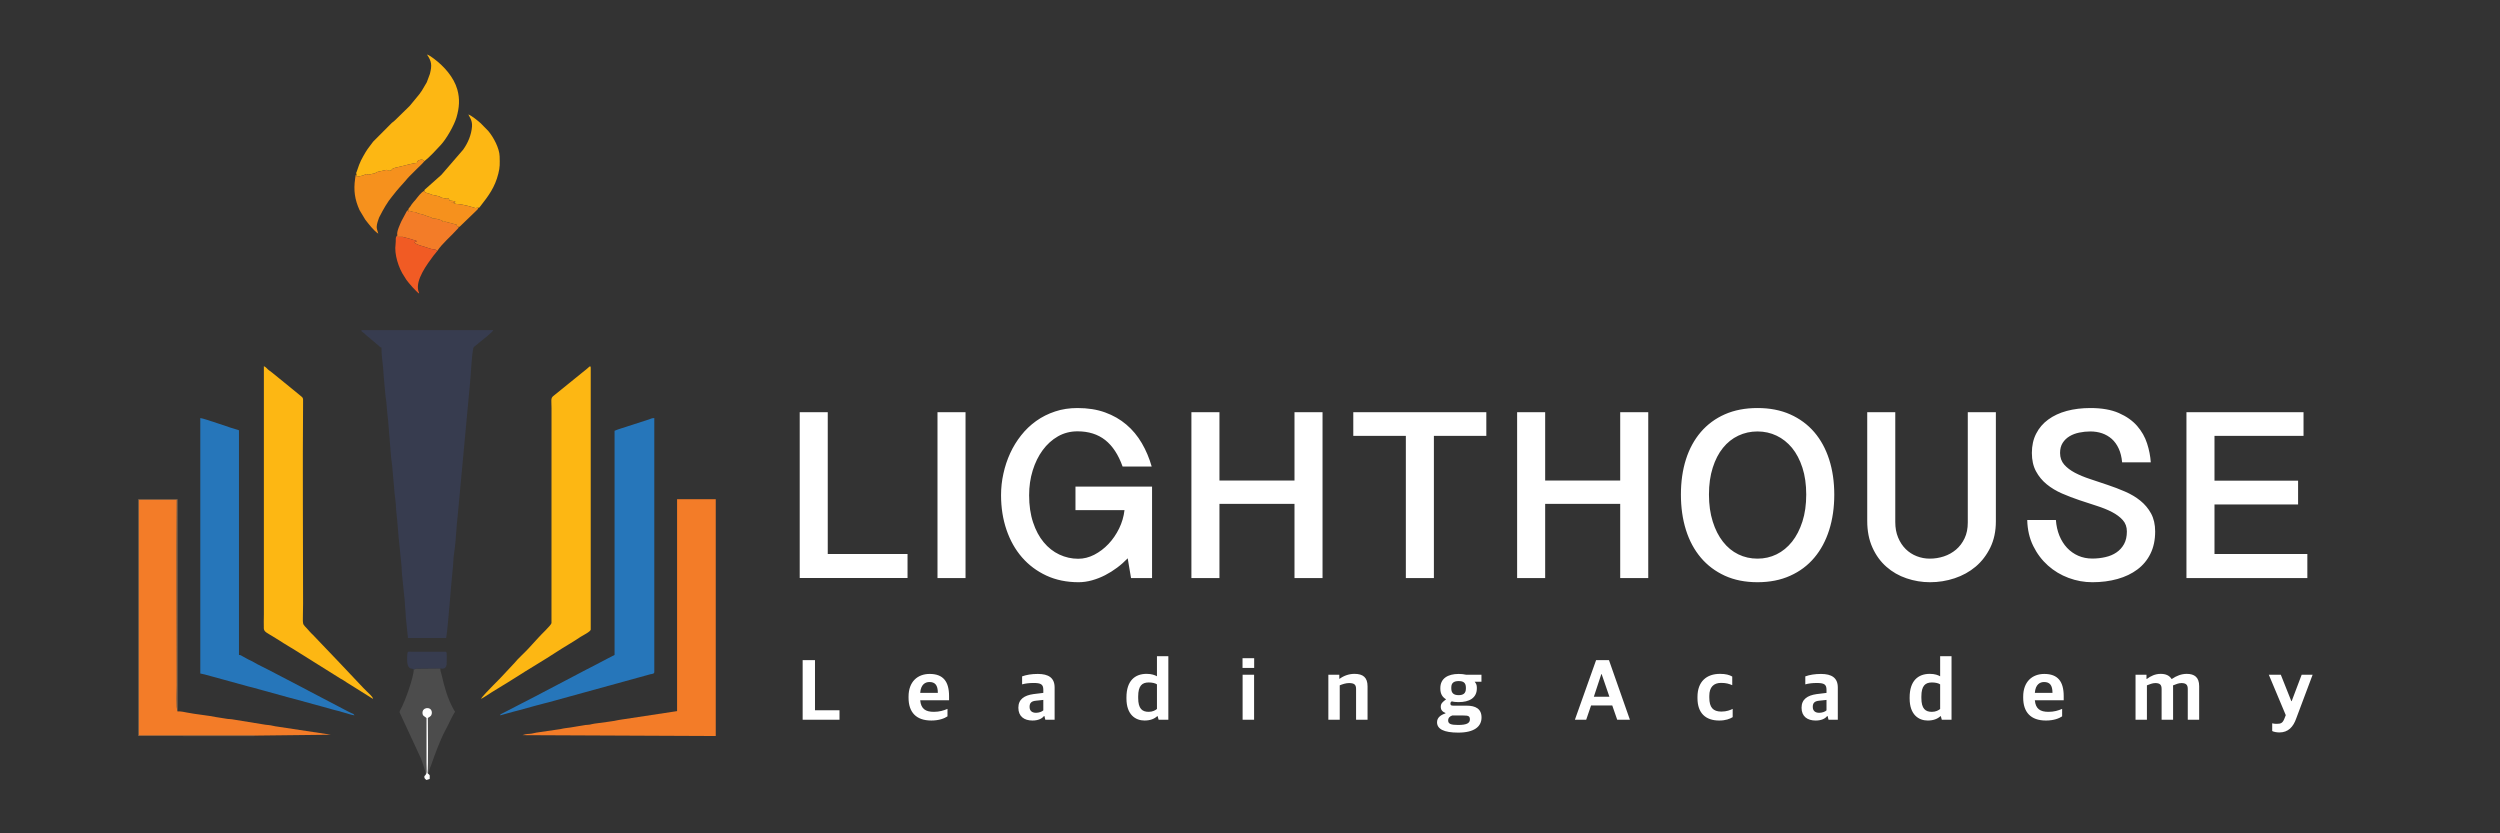 <?xml version="1.0" encoding="UTF-8"?>
<!DOCTYPE svg PUBLIC "-//W3C//DTD SVG 1.1//EN" "http://www.w3.org/Graphics/SVG/1.1/DTD/svg11.dtd">
<!-- Creator: CorelDRAW -->
<svg xmlns="http://www.w3.org/2000/svg" xml:space="preserve" width="3000px" height="1000px" version="1.1" style="shape-rendering:geometricPrecision; text-rendering:geometricPrecision; image-rendering:optimizeQuality; fill-rule:evenodd; clip-rule:evenodd"
viewBox="0 0 3000 1000"
 xmlns:xlink="http://www.w3.org/1999/xlink">
 <rect x="0" y="0" width="3000" height="1000" fill="#333333" stroke="none"/>
 <defs>
  <!-- <style type="text/css">
    .fil8 {fill:#0B0B0B}
    .fil1 {fill:#2676BA}
    .fil0 {fill:#373C4F}
    .fil4 {fill:#4C4C4C}
    .fil7 {fill:#927255}
    .fil6 {fill:#F15B24}
    .fil3 {fill:#F37C28}
    .fil5 {fill:#F6911D}
    .fil2 {fill:#FDB713}
    .fil9 {fill:black;fill-rule:nonzero}
  </style> -->

<style type="text/css">
    .fil8 {fill:#ffffff}
    .fil1 {fill:#2676BA}
    .fil0 {fill:#373C4F}
    .fil4 {fill:#4C4C4C}
    .fil7 {fill:#927255}
    .fil6 {fill:#F15B24}
    .fil3 {fill:#F37C28}
    .fil5 {fill:#F6911D}
    .fil2 {fill:#FDB713}
    .fil9 {fill:#ffff;fill-rule:nonzero}
  </style>

 </defs>
 <g id="Layer_x0020_1">
  <g id="_105553370000448">
   <path class="fil0" d="M457.77 417.14c0,13.13 2.23,20.85 2.53,32.45l1.92 21.6c0.17,3.34 0.91,7.21 1.33,10.76 0.85,7.26 1.06,14.65 2.14,22.02l3.56 44.13c0.24,3.12 0.89,6.73 1.29,10.15l2.93 33.31c0.51,3.7 0.67,6.53 1.2,10.25 0.53,3.61 0.38,8.09 0.79,11.29 0.9,7.09 1.4,14.19 2.04,21.49 0.62,7.08 1.12,14.55 2.01,21.52l2.16 21.99c0.5,3.5 0.29,7.79 0.7,10.75l3.38 32.87c0.22,4.52 0.22,6.53 0.75,10.69 0.41,3.21 0.26,7.68 0.78,11.3l2.28 21.88 45.77 0c2.06,-8.84 6.21,-68.89 8.15,-84.68 0.53,-4.37 0.36,-7.99 0.84,-12.51 0.38,-3.52 0.99,-7.83 1.56,-11.8 1.07,-7.47 1.92,-26.55 3.26,-36.79l14.7 -158.25c1.48,-13.82 1.58,-28.77 3.89,-42.53 0.49,-2.88 0.7,-2.43 2.84,-4.15 1.35,-1.09 2.22,-1.93 3.45,-2.91 2.58,-2.05 17.24,-13.38 17.89,-15.81l-158.29 0c0.66,2.47 0.38,1.4 2.24,2.84 1.49,1.14 1.75,1.49 2.99,2.73l15.54 13.08c1.77,1.51 1.08,1.72 3.38,2.33z"/>
   <path class="fil1" d="M737.48 516.97l0 268.97c-5.74,3.04 -11.48,5.78 -17.16,8.9l-8.35 4.37c-2.97,1.63 -5.82,3.04 -8.81,4.53l-51.7 27.14c-3.16,1.58 -5.31,2.7 -8.33,4.38l-41.1 21.21c-1.98,1.19 -1.14,-0.03 -1.86,1.96l16.94 -4.68c2.23,-0.61 4.35,-1.07 6.08,-1.55l17.43 -4.82c2.2,-0.72 4.13,-1.02 6.04,-1.59 3.95,-1.17 7.35,-1.88 11.59,-3.03l122.12 -33.64c2.3,-0.54 4.79,-0.35 4.79,-2.83l0 -304.58c-3.45,0 -3.4,0.64 -6.12,1.5l-35.57 11.49c-2.02,0.6 -4.39,1.51 -5.99,2.27z"/>
   <path class="fil1" d="M240.36 808.19c3.2,0.27 23.92,6.51 28.66,7.58l28.92 7.96c2.03,0.57 3.5,0.83 5.58,1.4l40.86 11.28c2.16,0.7 3.3,0.83 5.55,1.44l45.9 12.59c2.46,0.61 3.35,1.1 5.94,1.68 2.09,0.48 3.17,0.79 5.63,1.38 2.36,0.55 3.08,1.19 5.87,1.75 2.79,0.56 3.52,1.19 5.88,1.75 2.38,0.56 4.17,1.26 6.2,1.43 -1.49,-2.24 -1.16,-1.51 -3.67,-2.69 -1.38,-0.64 -2.47,-1.2 -4.26,-2.09l-47.57 -24.91c-1.05,-0.58 -1.08,-0.66 -2.04,-1.14l-45.97 -23.97c-5.49,-2.94 -11.61,-5.54 -17.15,-8.91 -3,-1.83 -5.8,-2.71 -8.83,-4.52l-4.51 -2.49c-2.83,-1.41 -1.95,-1.55 -4.58,-1.77l0 -269.6c-6.46,-1.51 -42.3,-14.54 -46.41,-14.63l0 306.48z"/>
   <path class="fil2" d="M577.29 838.71l3.99 -2.36c11.23,-7.49 25.54,-15.65 37.2,-23.19 15.88,-10.27 34.49,-21 49.71,-31.04 8.71,-5.74 20.42,-12.31 28.51,-17.89 2.08,-1.43 12.18,-6.29 12.18,-8.81l0 -314.11c0,-3.63 -2.52,-0.4 -3.8,0.62l-41.11 33.3c-3.39,2.53 -2.14,5.9 -2.14,14.4l-0.04 258.11c-0.47,2.65 -12.83,14.02 -15.66,17.4l-12.16 13.28c-4.57,5.02 -12.78,12.27 -16.27,16.79l-18.12 19.38c-0.68,0.74 -0.18,0.19 -0.96,0.95l-7.28 7.35c-2.6,2.82 -13.42,13.47 -14.05,15.82z"/>
   <path class="fil2" d="M447.6 838.71c-0.23,-2.76 -4.04,-5.49 -7.46,-9.06 -1.48,-1.55 -2.62,-2.62 -4.14,-4.13l-29.03 -30.73c-0.1,-0.09 -0.23,-0.23 -0.31,-0.32l-31.05 -32.53c-1.43,-1.44 -2.83,-2.64 -4.1,-4.17 -10.37,-12.4 -7.82,-2.68 -7.82,-33.51 0,-79.68 -0.64,-160.96 0,-240.36 0.07,-7.75 0.44,-5.84 -5.53,-11l-8.74 -7.15c-0.1,-0.08 -0.25,-0.2 -0.35,-0.29l-22.79 -18.52c-1.55,-1.16 -3.27,-2.29 -4.7,-3.57 -2.35,-2.11 -1.93,-2.38 -4.93,-3.97l0 298.21c0,5.26 -0.32,11.46 -0.05,16.59 0.2,4.07 4.17,5.42 10.79,9.54l7.87 4.85c1.71,1.21 3.28,2.11 5.03,3.24 1.97,1.27 3.16,1.7 5.14,3.12 1.87,1.34 3.18,1.79 5.17,3.1l58.26 36.46c1.06,0.65 1.68,0.82 2.86,1.59l4.99 3.28c3.5,2.29 6.61,4.16 10.18,6.35l20.71 12.98z"/>
   <path class="fil3" d="M812.5 853.34l-69.54 10.56c-9.61,2.16 -19.67,2.91 -29.29,4.41 -2.63,0.41 -3.47,0.7 -5.79,1.2 -2.25,0.47 -3.58,0.2 -5.84,0.52 -7.08,1.01 -14.69,2.81 -23.58,3.76 -1.73,0.18 -4.12,0.76 -5.86,1.12l-28.85 4.21c-2.39,0.43 -3.39,0.78 -5.78,1.21 -3.29,0.6 -6.02,0.02 -10.42,1.66 -0.14,0.05 -0.33,0.14 -0.45,0.19l231.8 1.04 0 -284.22 -46.4 0 0 254.34z"/>
   <path class="fil3" d="M306.48 882.72l90.54 -1.04c-1.29,-0.34 -1.35,-0.25 -2.71,-0.47l-64.06 -9.68c-1.97,-0.31 -3.43,-0.71 -5.27,-1.09 -2.19,-0.45 -3.6,-0.38 -6.26,-0.73l-40.47 -6.58c-2.34,-0.42 -4.04,-0.12 -6.37,-0.62l-12.08 -1.91c-9.84,-2.07 -25.9,-3.58 -34.65,-5.4 -2.71,-0.56 -9.32,-1.93 -12.12,-1.5 -1.79,-2.75 -0.86,-28.37 -0.86,-31.52 0,-73.85 -0.58,-149.1 0.02,-222.61l-45.55 0 0 283.13 139.84 0.02z"/>
   <path class="fil2" d="M427.89 209.22c0,3.61 -0.77,3.38 7.83,1.3l3.9 -1.7c2.69,1.18 1.72,1.03 6.46,-0.05 5.37,-1.21 2.19,0 5.64,-1.87 0.63,-0.34 0.77,-0.47 1.86,-0.77l9.92 -2.22c2.78,0.18 1.92,0.55 2.05,0.59 1.43,0.47 -1.06,0.44 1.65,0.43 2.41,-0.01 2.82,-1.23 2.82,-1.24 1.57,-1.44 0.11,-1.58 9.37,-3.57 4.29,-0.91 16.88,-4.54 20.69,-4.54 1.18,-2.01 0.2,-2.09 2.6,-3.26l0.9 -0.35c2.15,-0.76 4.4,-0.63 5.69,1.47 6.8,-5.35 13.87,-13.31 19.55,-19.35 6.86,-7.28 16.2,-23.75 18.97,-33.17 3.39,-11.58 4.2,-22.17 0.99,-33.53 -4.2,-14.82 -15.97,-27.88 -27.97,-36.88 -1.77,-1.33 -6.42,-4.83 -8.37,-4.99 5.58,8.33 6.1,12.61 3.45,23.15l-3.63 9.73c-0.06,0.14 -0.13,0.31 -0.19,0.44 -0.07,0.13 -0.15,0.29 -0.22,0.42l-5.67 9.59c-1.04,1.49 -1.78,2.42 -2.89,4.1l-10.32 12.57c-0.12,0.14 -0.45,0.56 -0.58,0.7 -0.08,0.1 -0.84,0.97 -0.88,1.02l-17.04 16.65c-1.71,1.63 -2.23,2.05 -4.17,3.47l-22.52 22.62c-6.8,9.21 -6.75,8.36 -12.06,17.81 -1.99,3.54 -3.18,5.97 -4.74,9.89l-2.98 8.51c-0.66,2.7 -1.26,-0.42 -0.11,3.03z"/>
   <path class="fil2" d="M509.26 228.93c0.02,2.93 4.58,2.49 9.08,4.81l8.05 1.72c3.62,0.9 0.5,1.48 6.14,2.33 7.01,1.07 -0.53,0.84 5.98,0.43l0.45 1.12c0.13,0.37 -0.09,0.38 0.49,1.35 2.36,0.05 5.29,0.59 6.97,1.31 -1.4,1.4 1.03,0.95 -2.75,1.13 -2.42,0.11 0.51,-0.42 -2.9,-0.53 2.49,0.02 4.76,2.09 7.08,2.16 8.96,0.29 22.61,4.94 22.62,4.94 0.27,0.03 0.03,-0.01 1.29,-0.23 1.4,-0.24 0.98,-0.15 2.35,-0.19 1.12,-0.03 0.61,0.43 2.47,-1.95 9.69,-12.38 17.33,-22.52 21.43,-39 2.03,-8.13 1.77,-11.67 1.55,-20.75 -0.23,-9.67 -7.43,-23.06 -13.56,-30.32 -1.72,-2.04 -3.5,-3.42 -5.34,-5.46l-3.77 -3.86c-2.9,-2.65 -11.53,-9.68 -14.86,-10.57 0.52,1.93 5.03,6.51 4.38,14.51 -0.82,10.15 -4.86,19.57 -10.56,27.64l-26.24 30.34 -19.84 17.64c-0.84,1.32 -0.48,0.15 -0.51,1.43z"/>
   <path class="fil4" d="M496.55 803.41c0,8.44 -10,37.33 -15.87,48.04 -0.73,1.33 -0.9,1.46 -1.29,3.16l25.97 56.05c0.59,1.57 5.86,16.45 5.42,18.06l-1.51 2.6c3.88,-3.07 2.49,-6.14 2.49,-15.67l0 -54.04c-2.07,-2.05 -4.55,-2.04 -4.81,-5.84 -0.51,-7.4 10.73,-8.46 11.27,-1.12 0.14,1.86 -0.37,3.4 -1.28,4.45 -0.37,0.43 -0.95,0.81 -1.42,1.14 -0.16,0.11 -0.66,0.41 -0.82,0.51l-1.25 0.86c0.05,12.57 0.55,56.87 -0.37,66.12 1.59,-0.66 1.19,0.5 2.42,-4.58 0.63,-2.6 0.95,-2.37 1.74,-4.61 4.83,-13.79 10.58,-29.75 17.31,-42.45 0.88,-1.67 1.57,-2.83 2.41,-4.58 2.47,-5.13 6.33,-13.28 9.18,-17.53 -0.68,-1.01 -0.93,-1.09 -1.58,-2.25 -7.55,-13.59 -11.28,-27.27 -14.6,-41.98 -0.68,-3.02 -1.56,-4.11 -1.62,-7.7l-24.8 0.26c-0.94,-0.01 -3.02,-0.12 -3.82,-0.05l-3.17 1.15z"/>
   <path class="fil5" d="M427.89 209.22c-1.64,1.3 -0.72,0.14 -1.34,2.49 -0.01,0.03 -0.38,2.7 -0.39,2.78 -2.06,13.9 -0.44,24.93 5.27,37.61l6.92 11.52c4.06,5.17 9.89,12.99 15.61,16.82 -1.47,-6.31 -3.64,-6.58 0.46,-17.98 0.84,-2.33 0.51,-1.32 1.38,-3.07 3.75,-7.48 9.39,-17.35 14.63,-23.52 0.09,-0.1 0.21,-0.24 0.3,-0.34 0.5,-0.6 0.71,-0.86 1.13,-1.41 5.29,-6.94 9.18,-10.89 14.67,-17.12 1.79,-2.02 2.43,-3.07 4.46,-5.08 3.24,-3.21 5.99,-5.99 9.22,-9.22 2.77,-2.77 6.9,-6.42 9.06,-9.26 -1.29,-2.1 -3.54,-2.23 -5.69,-1.47l-0.9 0.35c-2.4,1.17 -1.42,1.25 -2.6,3.26 -3.81,0 -16.4,3.63 -20.69,4.54 -9.26,1.99 -7.8,2.13 -9.37,3.57 0,0.01 -0.41,1.23 -2.82,1.24 -2.71,0.01 -0.22,0.04 -1.65,-0.43 -0.13,-0.04 0.73,-0.41 -2.05,-0.59l-9.92 2.22c-1.09,0.3 -1.23,0.43 -1.86,0.77 -3.45,1.87 -0.27,0.66 -5.64,1.87 -4.74,1.08 -3.77,1.23 -6.46,0.05l-3.9 1.7c-8.6,2.08 -7.83,2.31 -7.83,-1.3z"/>
   <path class="fil3" d="M476.84 282.34l-0.83 1.91c2.44,-0.06 5.02,-0.09 7.23,0l9.03 2.41c6.87,2.45 7.29,1.51 8.06,3.31 -3.21,0.08 -1.73,-0.56 -3.11,1.24l2.35 1.44c0.12,0.07 0.27,0.18 0.39,0.25 0.88,0.5 2.73,1.14 3.62,1.46 2.14,0.76 4.83,1.57 7.26,2.26 3,0.86 4.66,1.73 7.3,2.28 3.25,0.67 3.5,-0.25 5.07,1.17 0.09,0.07 0.21,0.23 0.3,0.31l1.01 1.06c6.09,-9.25 16.85,-18.11 24.33,-26.51 1.65,-1.85 0.78,-0.42 1.74,-2.76l-1.91 0.01c-0.27,-0.45 -0.29,-0.8 -0.45,-1.41 -0.95,-3.68 1.3,2.47 -0.23,-1.11l-11.05 -2.95c-3.34,-1.24 -3.69,-0.44 -6.09,-0.25 -0.28,-2.61 0.2,-1.62 -2.01,-2.41 -2.65,-0.95 -7.81,-2.47 -10.05,-1.4l-0.79 -1.28c-0.5,-0.41 -0.65,-0.48 -1.52,-0.79 -1.88,-0.67 -2.13,-0.39 -3.97,-1.19 -7.74,-3.38 -9.11,-2.26 -11.55,-3.68 -3.73,-2.18 -2.81,-0.57 -6.62,-1.72 -4.29,-1.3 -1.85,-1.46 -4.91,0.32l0.75 -2.49c-1.48,0.93 -0.71,0.27 -1.74,1.4 -1.25,1.37 -0.07,-0.08 -1.05,1.57l-5.75 10.74c-1.5,3.6 -6.15,12.81 -4.81,16.81z"/>
   <path class="fil5" d="M490.19 251.82l-0.75 2.49c3.06,-1.78 0.62,-1.62 4.91,-0.32 3.81,1.15 2.89,-0.46 6.62,1.72 2.44,1.42 3.81,0.3 11.55,3.68 1.84,0.8 2.09,0.52 3.97,1.19 0.87,0.31 1.02,0.38 1.52,0.79l0.79 1.28c2.24,-1.07 7.4,0.45 10.05,1.4 2.21,0.79 1.73,-0.2 2.01,2.41 2.4,-0.19 2.75,-0.99 6.09,0.25l11.05 2.95c1.53,3.58 -0.72,-2.57 0.23,1.11 0.16,0.61 0.18,0.96 0.45,1.41l1.91 -0.01c1.27,-0.03 0.12,0.36 1.42,-0.51l19.08 -18.39c2.29,-2.22 2.13,-1.8 3.02,-3.99 -1.37,0.04 -0.95,-0.05 -2.35,0.19 -1.26,0.22 -1.02,0.26 -1.29,0.23 -0.01,0 -13.66,-4.65 -22.62,-4.94 -2.32,-0.07 -4.59,-2.14 -7.08,-2.16 3.41,0.11 0.48,0.64 2.9,0.53 3.78,-0.18 1.35,0.27 2.75,-1.13 -1.68,-0.72 -4.61,-1.26 -6.97,-1.31 -0.58,-0.97 -0.36,-0.98 -0.49,-1.35l-0.45 -1.12c-6.51,0.41 1.03,0.64 -5.98,-0.43 -5.64,-0.85 -2.52,-1.43 -6.14,-2.33l-8.05 -1.72c-4.5,-2.32 -9.06,-1.88 -9.08,-4.81 -3.86,1.57 -8.19,7.78 -10.71,10.9 -1.65,2.06 -3.02,3.16 -4.64,5.54 -0.87,1.28 -0.98,1.78 -2.03,3.08 -0.62,0.77 -0.77,0.7 -1.17,1.37 -1.52,2.52 -0.62,0.33 -0.52,2z"/>
   <path class="fil6" d="M524.52 301.44l-1.01 -1.06c-0.09,-0.08 -0.21,-0.24 -0.3,-0.31 -1.57,-1.42 -1.82,-0.5 -5.07,-1.17 -2.64,-0.55 -4.3,-1.42 -7.3,-2.28 -2.43,-0.69 -5.12,-1.5 -7.26,-2.26 -0.89,-0.32 -2.74,-0.96 -3.62,-1.46 -0.12,-0.07 -0.27,-0.18 -0.39,-0.25l-2.35 -1.44c1.38,-1.8 -0.1,-1.16 3.11,-1.24 -0.77,-1.8 -1.19,-0.86 -8.06,-3.31l-9.03 -2.41c-2.21,-0.09 -4.79,-0.06 -7.23,0l0.83 -1.91c-3.01,2.39 -1.41,5.55 -2.17,10.55 -1.81,11.81 3.69,29.18 10.53,38.96 0.94,1.36 1.51,2.62 2.44,3.92 2.93,4.09 11.71,14.13 15.27,16.52 -0.25,-2.96 -0.35,-1.01 -0.98,-3.48 -3.33,-13.21 10.61,-31.76 18.32,-42.12 1.5,-2.01 3.11,-3.55 4.27,-5.25z"/>
   <path class="fil0" d="M496.55 803.41l3.17 -1.15c0.8,-0.07 2.88,0.04 3.82,0.05l24.8 -0.26c4.66,1.2 7.16,-0.81 7.58,-4.71 0.21,-1.96 0.31,-10.86 0.11,-12.74 -0.31,-2.94 -0.73,-2.53 -3.81,-2.55l-38.9 0.02c-3.54,-0.04 -4.13,-0.6 -4.46,2.53 -0.42,3.97 -1.08,14.03 2.46,16.74 2.12,1.63 3.59,0.53 5.23,2.07z"/>
   <path class="fil7" d="M306.48 882.72l-139.84 -0.02 0 -283.13 45.55 0c-0.6,73.51 -0.02,148.76 -0.02,222.61 0,3.15 -0.93,28.77 0.86,31.52l0 -254.7 -47.05 0 0 284.22 136.72 0.04c2.17,-0.01 2.3,0.2 3.78,-0.54z"/>
   <path class="fil8" d="M509.27 931.32c0,2.37 -0.14,2.37 1.45,3.85 0.09,0.09 0.27,0.21 0.35,0.29 0.09,0.07 0.29,0.21 0.37,0.27 0.07,0.06 0.25,0.17 0.37,0.27 1.97,-0.46 1.84,-0.81 3.81,-1.27 0,-6.6 0.62,-3.44 -2.54,-7 0.92,-9.25 0.42,-53.55 0.37,-66.12l1.25 -0.86c0.16,-0.1 0.66,-0.4 0.82,-0.51 0.47,-0.33 1.05,-0.71 1.42,-1.14 0.91,-1.05 1.42,-2.59 1.28,-4.45 -0.54,-7.34 -11.78,-6.28 -11.27,1.12 0.26,3.8 2.74,3.79 4.81,5.84l0 54.04c0,9.53 1.39,12.6 -2.49,15.67z"/>
  </g>
  <path class="fil9" d="M993.3 494.61l0 170.2 95.74 0 0 28.83 -129.39 0 0 -199.03 33.65 0zm165.34 0l0 199.03 -33.65 0 0 -199.03 33.65 0zm76.31 99.59c0,12.27 1.56,23.13 4.72,32.58 3.12,9.49 7.35,17.43 12.76,23.91 5.36,6.47 11.59,11.39 18.75,14.75 7.16,3.36 14.71,5.07 22.69,5.07 6.58,0 12.96,-1.61 19.24,-4.82 6.28,-3.27 11.98,-7.55 17.04,-12.91 5.12,-5.4 9.35,-11.59 12.81,-18.65 3.41,-7.01 5.55,-14.32 6.43,-21.96l-58.83 0 0 -28.25 91.9 0 0 109.72 -25.23 0 -3.99 -23.67c-3.85,3.99 -8.04,7.74 -12.67,11.2 -4.62,3.46 -9.44,6.48 -14.46,9.06 -5.02,2.58 -10.27,4.63 -15.68,6.14 -5.41,1.51 -10.81,2.29 -16.12,2.29 -14.27,0 -27.17,-2.63 -38.62,-7.94 -11.44,-5.31 -21.23,-12.62 -29.31,-21.92 -8.09,-9.3 -14.27,-20.35 -18.61,-33.06 -4.33,-12.76 -6.52,-26.59 -6.52,-41.54 0,-8.67 0.92,-17.29 2.82,-25.81 1.85,-8.58 4.58,-16.76 8.13,-24.5 3.56,-7.74 7.94,-14.9 13.2,-21.52 5.21,-6.63 11.25,-12.37 18.02,-17.2 6.82,-4.87 14.37,-8.66 22.64,-11.39 8.24,-2.78 17.24,-4.14 26.94,-4.14 12.36,0 23.42,1.75 33.11,5.26 9.69,3.51 18.21,8.38 25.52,14.61 7.35,6.23 13.49,13.63 18.5,22.21 5.02,8.52 8.97,17.92 11.89,28.09l-34.92 0c-5.06,-14.17 -12.03,-24.78 -20.84,-31.75 -8.87,-6.96 -19.97,-10.47 -33.26,-10.47 -8.53,0 -16.37,2 -23.48,6.04 -7.06,4.04 -13.19,9.6 -18.31,16.56 -5.11,6.96 -9.11,15.1 -11.98,24.4 -2.87,9.3 -4.28,19.14 -4.28,29.61zm228.39 -99.59l0 82.06 90.05 0 0 -82.06 33.65 0 0 199.03 -33.65 0 0 -89.02 -90.05 0 0 89.02 -33.65 0 0 -199.03 33.65 0zm320.25 0l0 28.39 -62.92 0 0 170.64 -33.65 0 0 -170.64 -63.07 0 0 -28.39 159.64 0zm70.61 0l0 82.06 90.05 0 0 -82.06 33.65 0 0 199.03 -33.65 0 0 -89.02 -90.05 0 0 89.02 -33.65 0 0 -199.03 33.65 0zm346.93 99c0,15.44 -2.04,29.56 -6.13,42.47 -4.09,12.9 -10.04,23.96 -17.88,33.21 -7.84,9.3 -17.48,16.51 -28.92,21.62 -11.4,5.16 -24.45,7.75 -39.21,7.75 -14.75,0 -27.8,-2.59 -39.2,-7.8 -11.34,-5.21 -20.94,-12.41 -28.78,-21.67 -7.84,-9.3 -13.83,-20.35 -17.87,-33.26 -4.04,-12.9 -6.04,-27.03 -6.04,-42.46 0,-15.39 2,-29.47 6.04,-42.23 4.04,-12.71 10.03,-23.66 17.87,-32.82 7.84,-9.11 17.44,-16.22 28.78,-21.23 11.4,-5.02 24.45,-7.55 39.2,-7.55 14.76,0 27.81,2.53 39.21,7.6 11.44,5.11 21.08,12.22 28.92,21.33 7.84,9.15 13.79,20.11 17.88,32.82 4.09,12.76 6.13,26.83 6.13,42.22zm-33.65 -0.14c0,-12.08 -1.51,-22.84 -4.58,-32.24 -3.06,-9.4 -7.2,-17.34 -12.46,-23.77 -5.31,-6.38 -11.5,-11.3 -18.56,-14.66 -7.06,-3.36 -14.7,-5.06 -22.89,-5.06 -8.27,0 -15.97,1.7 -23.03,5.06 -7.11,3.36 -13.25,8.28 -18.41,14.66 -5.21,6.43 -9.3,14.37 -12.27,23.77 -3.02,9.4 -4.53,20.16 -4.53,32.24 0,12.07 1.51,22.88 4.53,32.38 2.97,9.5 7.06,17.58 12.27,24.2 5.16,6.63 11.3,11.69 18.41,15.15 7.06,3.46 14.76,5.16 23.03,5.16 8.19,0 15.83,-1.7 22.89,-5.16 7.06,-3.46 13.25,-8.52 18.56,-15.15 5.26,-6.62 9.4,-14.7 12.46,-24.2 3.07,-9.5 4.58,-20.31 4.58,-32.38zm106.85 -98.86l0 131.82c0,6.97 1.12,13.15 3.41,18.61 2.29,5.5 5.35,10.13 9.15,13.88 3.8,3.75 8.18,6.57 13.2,8.52 5.01,1.95 10.23,2.92 15.63,2.92 5.8,0 11.4,-0.88 16.9,-2.68 5.45,-1.8 10.32,-4.53 14.61,-8.13 4.29,-3.65 7.69,-8.18 10.27,-13.59 2.59,-5.4 3.85,-11.73 3.85,-18.94l0 -132.41 33.7 0 0 131c0,11.88 -2.24,22.35 -6.67,31.46 -4.43,9.05 -10.28,16.7 -17.58,22.89 -7.35,6.18 -15.78,10.81 -25.28,13.97 -9.49,3.17 -19.33,4.73 -29.51,4.73 -9.69,0 -19.09,-1.56 -28.19,-4.68 -9.11,-3.07 -17.15,-7.69 -24.11,-13.83 -7.01,-6.14 -12.61,-13.83 -16.75,-23.03 -4.19,-9.21 -6.28,-19.92 -6.28,-32.1l0 -130.41 33.65 0zm192.75 129.39c0.48,6.87 1.9,13.1 4.19,18.8 2.33,5.65 5.4,10.52 9.2,14.61 3.85,4.09 8.33,7.25 13.44,9.49 5.11,2.24 10.76,3.36 16.95,3.36 5.4,0 10.61,-0.58 15.63,-1.75 5.02,-1.12 9.4,-2.97 13.2,-5.55 3.8,-2.58 6.86,-5.89 9.15,-10.03 2.29,-4.14 3.41,-9.21 3.41,-15.2 0,-5.4 -1.65,-9.98 -4.92,-13.63 -3.26,-3.65 -7.59,-6.87 -12.9,-9.65 -5.31,-2.77 -11.4,-5.21 -18.26,-7.4 -6.87,-2.19 -13.83,-4.48 -20.9,-6.86 -7.11,-2.39 -14.07,-5.07 -20.94,-8.04 -6.86,-3.02 -12.95,-6.67 -18.26,-11 -5.31,-4.34 -9.64,-9.55 -12.9,-15.64 -3.27,-6.08 -4.92,-13.39 -4.92,-21.96 0,-8.77 1.7,-16.51 5.16,-23.18 3.41,-6.72 8.23,-12.37 14.46,-16.9 6.24,-4.58 13.64,-8.03 22.26,-10.37 8.62,-2.29 18.07,-3.46 28.34,-3.46 13.69,0 25.03,2 34.14,5.99 9.11,3.99 16.41,9.16 21.91,15.44 5.51,6.33 9.5,13.34 11.98,21.08 2.49,7.7 3.95,15.25 4.44,22.65l-34.39 0c-0.58,-6.38 -1.94,-11.88 -4.09,-16.51 -2.14,-4.67 -4.92,-8.52 -8.32,-11.59 -3.46,-3.02 -7.36,-5.26 -11.69,-6.77 -4.39,-1.46 -9.06,-2.19 -13.98,-2.19 -4.48,0 -8.91,0.44 -13.29,1.36 -4.39,0.88 -8.28,2.34 -11.69,4.39 -3.46,2.04 -6.18,4.72 -8.28,7.98 -2.09,3.27 -3.12,7.31 -3.12,12.08 0,5.5 1.66,10.18 4.92,13.93 3.27,3.75 7.6,7.01 12.91,9.83 5.31,2.78 11.39,5.31 18.26,7.55 6.87,2.24 13.83,4.58 20.94,7.02 7.16,2.38 14.12,5.06 20.99,8.03 6.87,2.97 12.95,6.58 18.26,10.86 5.31,4.29 9.64,9.4 12.91,15.39 3.26,5.99 4.92,13.2 4.92,21.57 0,10.18 -1.86,19.04 -5.61,26.64 -3.75,7.65 -9,13.98 -15.72,18.99 -6.68,5.02 -14.61,8.82 -23.82,11.4 -9.2,2.58 -19.24,3.9 -30.19,3.9 -9.79,0 -19.29,-1.71 -28.54,-5.17 -9.2,-3.41 -17.48,-8.37 -24.74,-14.85 -7.25,-6.48 -13.15,-14.27 -17.68,-23.47 -4.53,-9.16 -6.91,-19.53 -7.2,-31.17l34.38 0zm297.16 -129.39l0 28.39 -106.85 0 0 53.81 100.32 0 0 28.54 -100.32 0 0 59.46 111.43 0 0 28.83 -145.08 0 0 -199.03 140.5 0z"/>
  <path class="fil9" d="M963.18 863.69l44.22 0 0 -11.37 -29.41 0 0 -60.18 -14.81 0 0 71.55zm154.31 0.94c9.39,0 15.75,-2.5 19.5,-5.01l0 -8.97c-4.59,1.98 -9.7,3.55 -16.37,3.55 -9.81,0 -15.44,-3.44 -16.38,-13.87l34.63 0 0 -5.01c0,-17.32 -6.88,-26.6 -23.26,-26.6 -14.6,0 -25.35,9.39 -25.35,27.23l0 1.35c0,17.32 9.08,27.33 27.23,27.33zm-2.19 -46.21c6.67,0 10.11,3.55 10.11,13.04l-21.17 0c0.73,-10.22 6.16,-13.04 11.06,-13.04zm123.64 46.21c6.78,0 11.37,-2.19 13.77,-5.32l0.62 0 1.05 4.38 11.16 0 0 -38.7c0,-11.68 -7.41,-16.27 -20.13,-16.27 -7.51,0 -13.56,1.04 -18.88,2.92l0 9.6c3.55,-1.04 8.34,-1.67 13.66,-1.67 8.87,0 11.79,1.56 11.79,8.24l0 3.65 -11.89 1.46c-10.95,1.56 -18.05,6.15 -18.05,16.38 0,10.43 6.99,15.33 16.9,15.33zm4.28 -9.28c-4.49,0 -7.72,-2.09 -7.72,-7.1 0,-5 2.5,-6.88 7.61,-7.4l8.87 -0.94 0 12.52c-1.67,1.66 -5.32,2.92 -8.76,2.92zm130.21 9.28c6.78,0 11.79,-1.98 15.23,-5.22l0.52 0 1.15 4.28 11.68 0 0 -76.25 -13.66 0 0 24.1c-2.4,-1.36 -6.26,-2.92 -12.41,-2.92 -13.98,0 -24.2,8.24 -24.2,28.26l0 1.36c0,19.4 10.84,26.39 21.69,26.39zm5.01 -10.43c-7.62,0 -12.62,-3.55 -12.62,-16.59l0 -1.87c0,-12.83 4.69,-16.8 12.62,-16.8 4.38,0 8.13,0.94 9.91,2.3l0 29.52c-1.88,1.56 -5.22,3.44 -9.91,3.44zm112.69 9.49l13.77 0 0 -54.03 -13.77 0 0 54.03zm-0.1 -62.16l13.97 0 0 -11.69 -13.97 0 0 11.69zm102.99 62.16l13.66 0 0 -41.3c3.03,-1.26 7.3,-2.72 11.06,-2.72 6.67,0 8.55,2.09 8.55,7.2l0 36.82 13.77 0 0 -40.05c0,-10.75 -5.43,-15.02 -15.75,-15.02 -6.68,0 -13.04,2.4 -17.63,5.84l-0.52 0 0 -4.8 -13.14 0 0 54.03zm155.87 15.44c19.3,0 27.95,-7.3 27.95,-18.15 0,-10.43 -7.19,-14.19 -17.83,-14.19l-15.02 0c-3.34,0 -4.49,-0.1 -4.49,-2.71 0,-1.15 0.52,-1.56 1.57,-2.5 2.5,0.73 5.21,0.94 8.34,0.94 12.62,0 21.8,-4.91 21.8,-16.48l0 -0.84c0,-3.23 -0.83,-5 -2.61,-7.09l8.14 0 0 -8.45 -18.46 0c-2.71,-0.63 -5.53,-0.94 -8.87,-0.94 -13.14,0 -22.01,5.53 -22.01,16.9l0 0.73c0,6.36 2.51,10.22 6.89,12.83 -4.17,3.23 -6.37,4.9 -6.37,8.97 0,4.07 2.3,6.05 5.64,7.4l0 0.53c-5.64,1.77 -10.12,5 -10.12,10.63 0,8.04 8.03,12.42 25.45,12.42zm-0.21 -9.18c-8.86,0 -11.89,-1.46 -11.89,-5.32 0,-3.34 2.09,-5.11 4.9,-6.05l13.25 0c6.15,0 7.93,0.73 7.93,4.69 0,4.38 -3.55,6.68 -14.19,6.68zm0.73 -35.78c-5.53,0 -8.86,-2.08 -8.86,-8.03l0 -1.25c0,-5.43 3.12,-7.61 8.86,-7.61 5.22,0 8.66,1.66 8.66,7.82l0 1.15c0,5.84 -3.23,7.92 -8.66,7.92zm139.46 29.52l13.56 0 5.84 -17.11 25.45 0 5.94 17.11 15.23 0 -25.13 -71.55 -15.44 0 -25.45 71.55zm31.71 -54.76l0.41 0 9.29 27.12 -18.67 0 8.97 -27.12zm141.48 55.7c7.71,0 12.72,-1.98 16.16,-4.07l0 -9.91c-2.71,1.36 -7.19,3.24 -13.56,3.24 -9.9,0 -14.49,-4.91 -14.49,-16.8l0 -2.08c0,-10.54 5.32,-15.55 14.08,-15.55 6.26,0 9.28,1.05 13.45,2.72l0 -10.33c-3.44,-1.98 -7.72,-3.23 -14.71,-3.23 -15.95,0 -27.01,9.07 -27.01,27.64l0 1.56c0,17.73 9.6,26.81 26.08,26.81zm115.71 0c6.78,0 11.37,-2.19 13.77,-5.32l0.63 0 1.04 4.38 11.16 0 0 -38.7c0,-11.68 -7.41,-16.27 -20.13,-16.27 -7.51,0 -13.56,1.04 -18.88,2.92l0 9.6c3.55,-1.04 8.34,-1.67 13.66,-1.67 8.87,0 11.79,1.56 11.79,8.24l0 3.65 -11.89 1.46c-10.95,1.56 -18.05,6.15 -18.05,16.38 0,10.43 6.99,15.33 16.9,15.33zm4.28 -9.28c-4.49,0 -7.72,-2.09 -7.72,-7.1 0,-5 2.5,-6.88 7.61,-7.4l8.87 -0.94 0 12.52c-1.67,1.66 -5.32,2.92 -8.76,2.92zm130.21 9.28c6.78,0 11.79,-1.98 15.23,-5.22l0.52 0 1.15 4.28 11.68 0 0 -76.25 -13.66 0 0 24.1c-2.4,-1.36 -6.26,-2.92 -12.41,-2.92 -13.98,0 -24.2,8.24 -24.2,28.26l0 1.36c0,19.4 10.85,26.39 21.69,26.39zm5.01 -10.43c-7.62,0 -12.62,-3.55 -12.62,-16.59l0 -1.87c0,-12.83 4.69,-16.8 12.62,-16.8 4.38,0 8.13,0.94 9.91,2.3l0 29.52c-1.88,1.56 -5.22,3.44 -9.91,3.44zm136.79 10.43c9.38,0 15.75,-2.5 19.5,-5.01l0 -8.97c-4.59,1.98 -9.7,3.55 -16.38,3.55 -9.8,0 -15.43,-3.44 -16.37,-13.87l34.63 0 0 -5.01c0,-17.32 -6.89,-26.6 -23.26,-26.6 -14.6,0 -25.35,9.39 -25.35,27.23l0 1.35c0,17.32 9.08,27.33 27.23,27.33zm-2.2 -46.21c6.68,0 10.12,3.55 10.12,13.04l-21.17 0c0.73,-10.22 6.15,-13.04 11.05,-13.04zm109.78 45.27l13.66 0 0 -41.3c3.03,-1.15 6.57,-2.72 10.01,-2.72 5.74,0 7.62,2.19 7.62,7.1l0 36.92 13.77 0 0 -39.11c0,-0.73 0,-1.36 -0.11,-2.09 3.55,-1.46 6.78,-2.82 10.12,-2.82 5.63,0 7.61,2.19 7.61,7.1l0 36.92 13.67 0 0 -40.37c0,-10.53 -5.53,-14.7 -14.92,-14.7 -6.26,0 -12.31,2.29 -17.73,6.05l-0.52 0c-2.61,-4.17 -6.99,-6.05 -13.04,-6.05 -6.47,0 -11.99,2.61 -16.48,6.05l-0.52 0 0 -5.01 -13.14 0 0 54.03zm172.66 15.23c10.54,0 16.69,-6.68 20.24,-17l19.61 -52.26 -13.15 0 -11.99 31.71 -0.42 0 -12.62 -31.71 -14.39 0 20.34 48.5 -1.88 4.8c-1.98,4.59 -3.96,5.63 -8.87,5.63 -1.87,0 -3.86,-0.1 -5.52,-0.62l0 9.28c1.87,1.04 5.73,1.67 8.65,1.67z"/>
 </g>
</svg>
